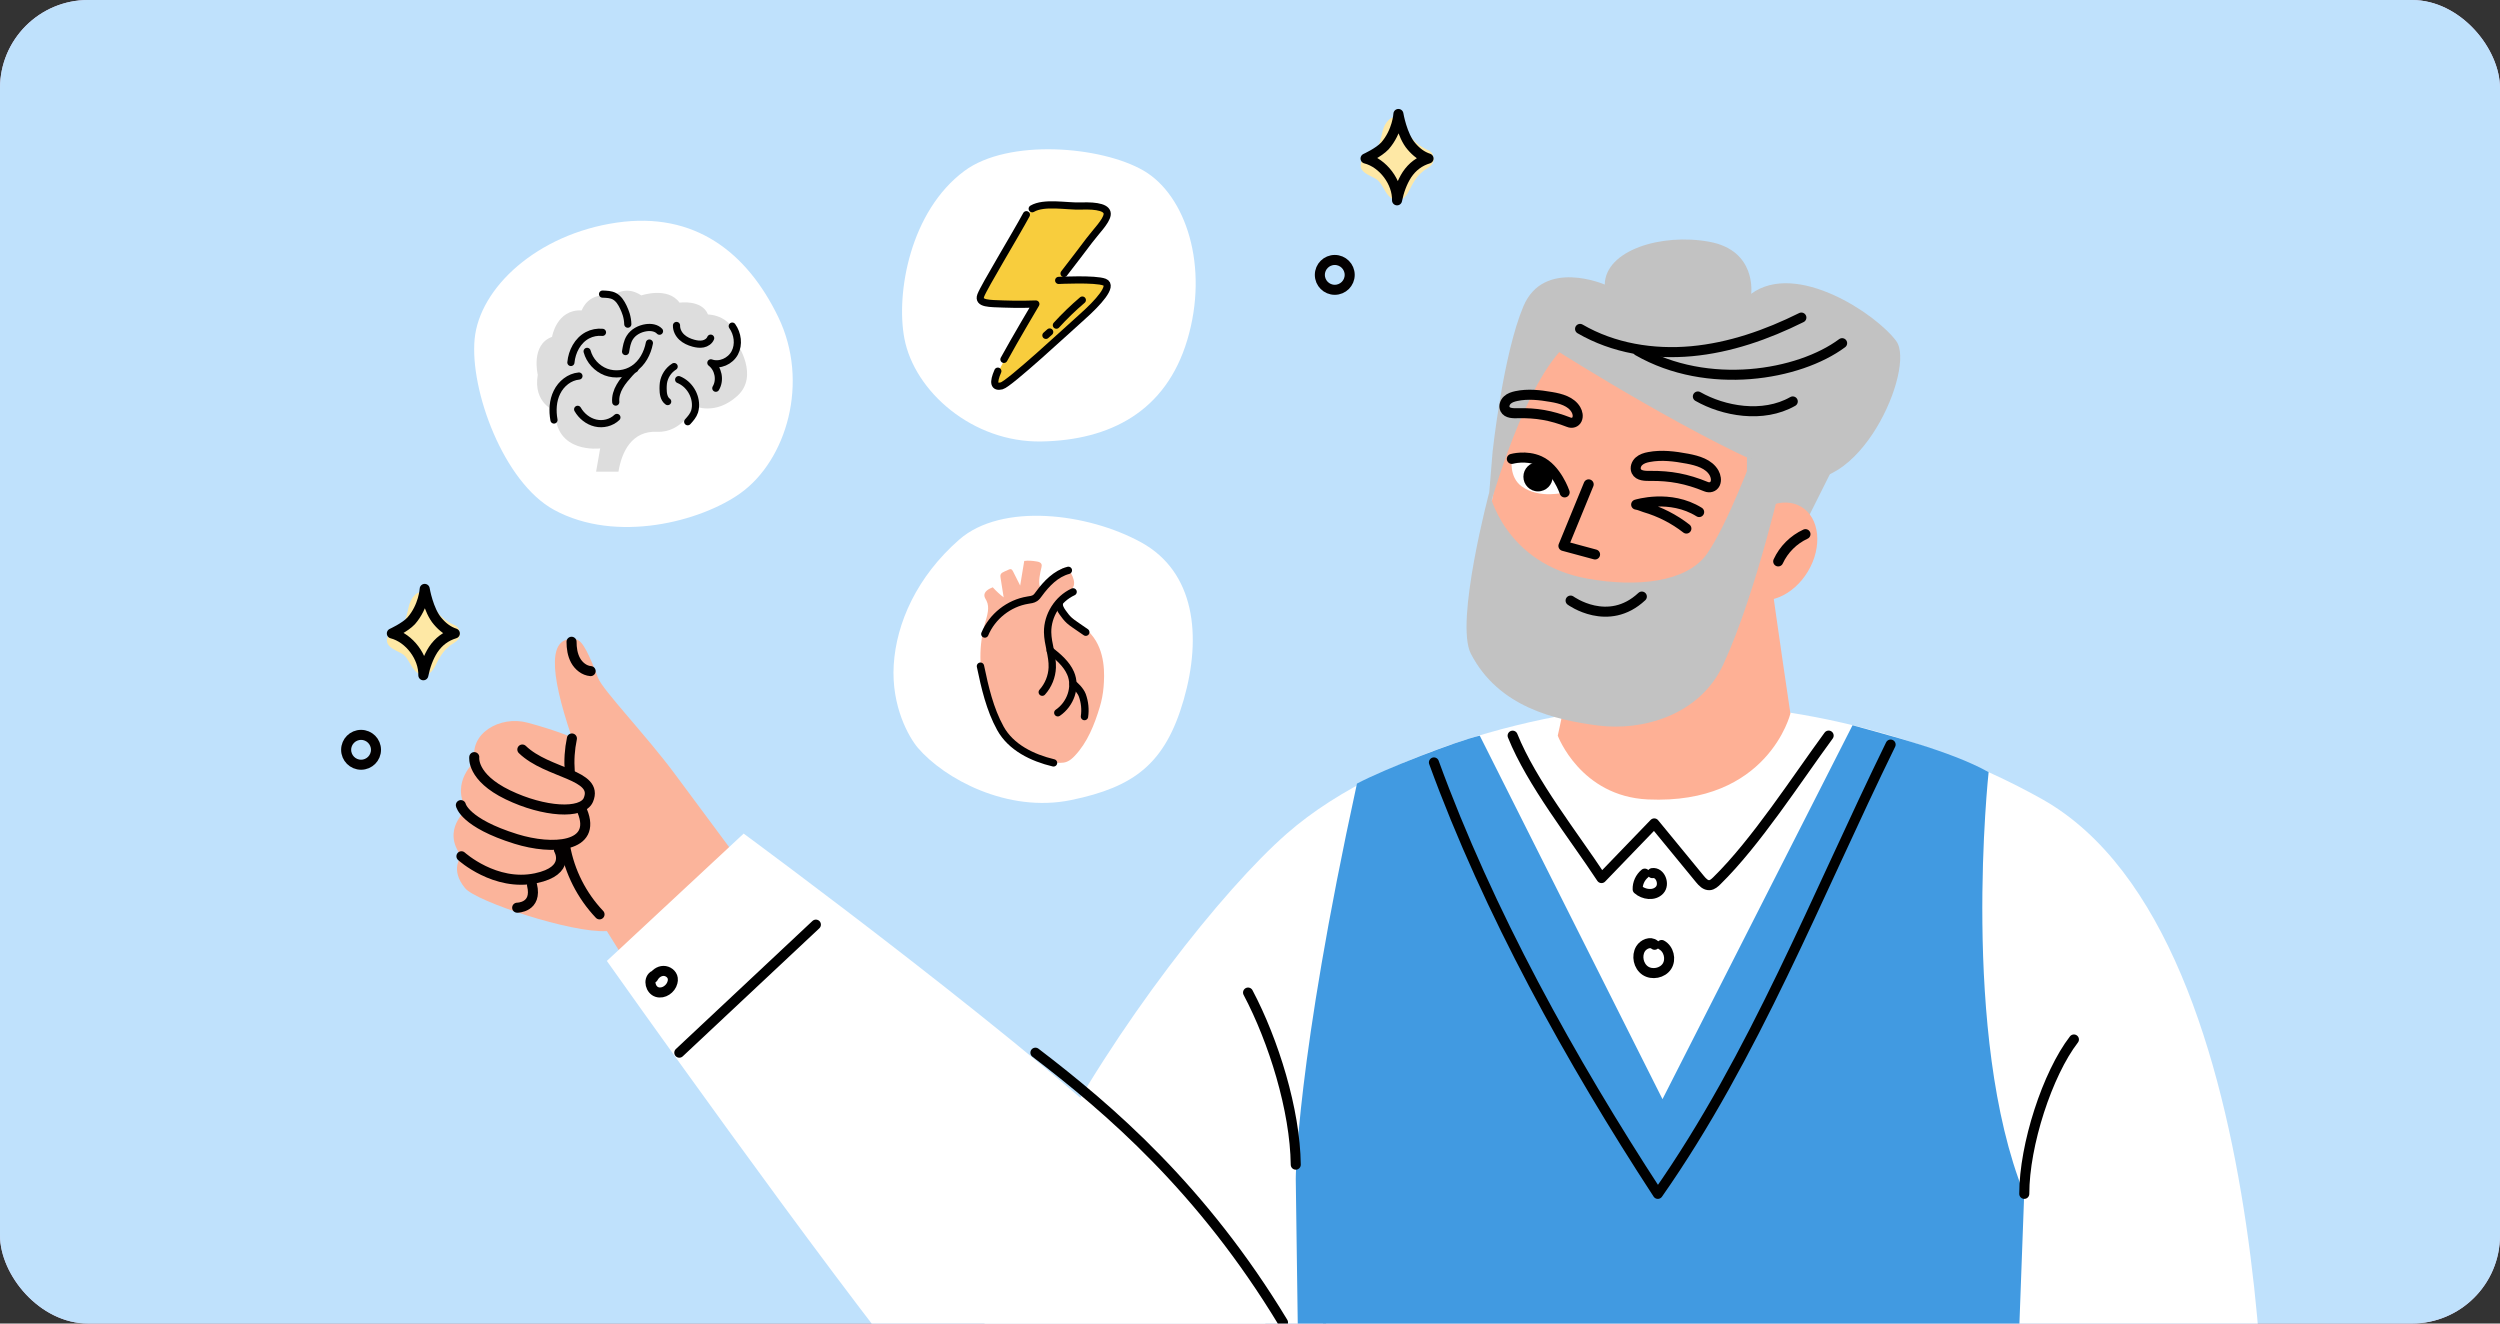 <svg width="680" height="360" viewBox="0 0 680 360" fill="none" xmlns="http://www.w3.org/2000/svg">
<rect x="0" y="0" width="680" height="360" fill="#333333" stroke="none"/>
<g clip-path="url(#clip0_1139_4362)">
<rect width="680" height="360" rx="24" fill="#E4CFEB"/>
<rect width="680" height="360" rx="24" fill="#BFE1FC"/>
<path d="M462.345 191.457C430.012 190.247 378.243 202.033 350.027 226.737C315.294 257.119 232.617 375.095 281.732 400.52C340.993 431.195 360.76 356.987 360.76 356.987C359.686 402.608 361.404 415.936 361.404 415.936L561.979 420.599H616.147C616.147 420.599 622.528 255.167 555.52 217.409C540.612 209.038 507.264 193.135 462.345 191.457Z" fill="white"/>
<path d="M423.709 200.101C423.709 200.101 427.26 184.393 429.758 168.178C433.075 146.655 477.721 128.332 480.785 150.831C483.673 171.944 486.99 194.091 486.99 194.091C486.99 194.091 480.921 218.932 448.217 217.449C429.856 216.59 423.709 200.101 423.709 200.101Z" fill="#FEB095"/>
<path d="M408.703 123.279C402.498 149.172 396.02 178.988 423.689 183.925C447.183 188.121 466.013 184.842 480.004 159.027C495.81 129.874 489.214 97.658 460.159 86.808C440.197 79.374 415.982 92.897 408.703 123.279Z" fill="#FEB095"/>
<path d="M404.567 140.079C404.567 140.079 413.114 108.214 424.119 95.784C424.119 95.784 463.555 120.8 487.01 129.523C505.43 136.372 521.216 100.097 515.772 92.76C510.328 85.403 488.61 70.866 476.317 79.92C476.317 79.92 477.917 68.115 464.901 65.754C451.886 63.373 436.646 68.076 436.49 77.403C436.49 77.403 419.924 70.203 414.382 83.276C408.84 96.35 405.991 122.83 405.991 122.83L404.567 140.079Z" fill="#C2C2C2"/>
<path d="M503.654 117.152L484.961 154.461L475.048 145.816L475.282 108.41C475.282 108.41 500.591 112.234 503.654 117.152Z" fill="#C2C2C2"/>
<path d="M491.756 155.429C495.773 148.727 494.967 140.86 489.957 137.857C484.947 134.854 477.629 137.853 473.612 144.555C469.595 151.257 470.401 159.124 475.411 162.127C480.421 165.13 487.739 162.131 491.756 155.429Z" fill="#FEB095"/>
<path d="M491.088 145.289C487.849 146.772 485.156 149.465 483.673 152.704" stroke="black" stroke-width="2.732" stroke-miterlimit="10" stroke-linecap="round" stroke-linejoin="round"/>
<path d="M432.119 131.747L425.251 148.489L433.856 150.811" stroke="black" stroke-width="2.732" stroke-miterlimit="10" stroke-linecap="round" stroke-linejoin="round"/>
<path d="M462.169 139.279C454.266 134.342 445.036 137.25 445.036 137.25C446.071 137.425 446.383 137.679 447.397 137.991C451.476 139.182 455.339 141.152 458.696 143.767" stroke="black" stroke-width="2.732" stroke-miterlimit="10" stroke-linecap="round" stroke-linejoin="round"/>
<path d="M426.714 114.849C421.875 112.956 417.816 112.292 412.996 112.39C411.67 112.429 409.952 112.468 409.367 111.278C408.977 110.458 409.328 109.424 409.991 108.819C410.655 108.195 411.553 107.922 412.45 107.726C415.572 107.063 418.831 107.434 421.973 107.98C424.529 108.409 427.339 109.17 428.646 111.414C429.114 112.214 429.329 113.229 428.939 114.068C428.548 114.927 427.573 115.2 426.714 114.849Z" stroke="black" stroke-width="2.732" stroke-miterlimit="10" stroke-linecap="round" stroke-linejoin="round"/>
<path d="M464.042 132.371C458.774 130.205 454.325 129.405 449.036 129.444C447.573 129.464 445.7 129.483 445.075 128.156C444.666 127.259 445.056 126.127 445.797 125.464C446.539 124.8 447.534 124.488 448.51 124.312C451.963 123.649 455.515 124.117 458.969 124.761C461.759 125.288 464.842 126.166 466.228 128.644C466.715 129.542 466.93 130.654 466.501 131.571C466.052 132.488 464.979 132.761 464.042 132.371Z" stroke="black" stroke-width="2.732" stroke-miterlimit="10" stroke-linecap="round" stroke-linejoin="round"/>
<path d="M411.221 124.82C411.221 124.82 414.07 123.98 418.773 125.366C424.509 127.044 425.583 133.932 425.583 133.932C425.583 133.932 418.753 135.805 413.894 132.293C410.382 129.717 411.221 124.82 411.221 124.82Z" fill="white"/>
<path d="M418.343 133.659C420.541 133.659 422.324 131.877 422.324 129.678C422.324 127.48 420.541 125.698 418.343 125.698C416.145 125.698 414.362 127.48 414.362 129.678C414.362 131.877 416.145 133.659 418.343 133.659Z" fill="black"/>
<path d="M425.583 133.932C425.583 133.932 423.417 127.453 418.773 125.365C415.085 123.707 411.221 124.819 411.221 124.819" stroke="black" stroke-width="2.732" stroke-miterlimit="10" stroke-linecap="round" stroke-linejoin="round"/>
<path d="M477.252 122.81C477.252 122.81 469.857 142.752 464.315 150.616C458.774 158.48 445.056 159.748 431.982 157.426C409.171 153.406 405.073 133.913 405.073 133.913C405.073 133.913 395.668 169.309 400.078 177.817C407.61 192.374 423.026 195.828 434.733 197.35C446.461 198.872 462.286 194.715 468.725 180.764C477.916 160.88 485.155 128.234 485.155 128.234L477.252 122.81Z" fill="#C2C2C2"/>
<path d="M427.202 163.359C427.202 163.359 437.427 170.832 446.579 162.266" stroke="black" stroke-width="2.732" stroke-miterlimit="10" stroke-linecap="round" stroke-linejoin="round"/>
<path d="M429.777 89.462C438.831 94.731 449.661 96.487 460.1 95.531C470.54 94.575 480.589 91.043 489.975 86.379" stroke="black" stroke-width="2.732" stroke-miterlimit="10" stroke-linecap="round" stroke-linejoin="round"/>
<path d="M445.485 95.413C464.549 106.34 489.311 102.087 501.058 93.345" stroke="black" stroke-width="2.732" stroke-miterlimit="10" stroke-linecap="round" stroke-linejoin="round"/>
<path d="M461.818 107.843C468.745 111.804 479.496 113.834 487.633 109.19" stroke="black" stroke-width="2.732" stroke-miterlimit="10" stroke-linecap="round" stroke-linejoin="round"/>
<path d="M402.498 200.101L452.198 298.974L503.888 197.272C512.572 199.731 530.368 204.141 540.905 210.014C540.905 210.014 533.158 281.588 550.583 324.751L547.051 420.561L353.813 420.248L352.447 320.673C352.447 320.673 352.486 289.237 369.092 213.136C376.819 209.058 396.488 201.467 402.498 200.101Z" fill="#419AE1"/>
<path d="M411.435 200.102C416.606 212.961 428.002 227.264 435.612 238.835C440.393 233.879 445.173 228.922 449.954 223.966C454.091 229.02 458.228 234.074 462.384 239.108C463.067 239.947 463.926 240.845 464.999 240.767C465.779 240.708 466.404 240.123 466.97 239.577C477.624 229.137 488.571 212.102 497.391 200.082" stroke="black" stroke-width="2.732" stroke-miterlimit="10" stroke-linecap="round" stroke-linejoin="round"/>
<path d="M390.029 207.38C404.82 248.006 427.299 288.515 450.929 324.732C477.135 287.344 494.17 243.538 514.249 202.521" stroke="black" stroke-width="2.732" stroke-miterlimit="10" stroke-linecap="round" stroke-linejoin="round"/>
<path d="M564.105 282.739C556.924 292.047 550.602 311.384 550.602 324.731" stroke="black" stroke-width="2.732" stroke-miterlimit="10" stroke-linecap="round" stroke-linejoin="round"/>
<path d="M447.378 237.625C446.129 238.659 445.388 240.278 445.446 241.898C447.085 243.362 449.895 243.732 451.398 242.113C452.9 240.513 451.593 237.137 449.427 237.488" stroke="black" stroke-width="2.732" stroke-miterlimit="10" stroke-linecap="round" stroke-linejoin="round"/>
<path d="M450.052 256.982C448.92 255.987 447.008 256.806 446.227 258.094C445.076 260.006 445.661 262.777 447.515 264.026C449.369 265.255 452.198 264.709 453.408 262.836C454.618 260.962 453.935 258.113 451.964 257.04" stroke="black" stroke-width="2.732" stroke-miterlimit="10" stroke-linecap="round" stroke-linejoin="round"/>
<path d="M339.471 269.977C346.418 283.11 352.272 301.94 352.447 316.789" stroke="black" stroke-width="2.732" stroke-miterlimit="10" stroke-linecap="round" stroke-linejoin="round"/>
<path d="M155.521 200.511C155.521 200.511 150.818 198.521 143.422 196.55C136.027 194.579 127.402 199.497 129.197 207.087C129.197 207.087 122.465 212.648 126.875 220.278C126.875 220.278 119.987 225.683 125.509 232.903C125.509 232.903 122.212 236.396 126.524 241.606C129.529 245.216 155.501 253.841 165.062 253.255L171.892 264.163L202.001 235.362C202.001 235.362 187.112 215.341 183.658 210.658C175.775 200.004 163.97 187.769 162.682 184.413C160.399 178.461 158.545 174.208 156.711 173.915C149.14 172.686 149.276 182.169 155.521 200.511Z" fill="#FBB49B"/>
<path d="M129.002 205.936C129.002 205.936 128.163 211.38 138.154 216.2C147.949 220.922 158.33 221.527 160.028 217.585C163.014 210.58 148.945 210.522 142.076 203.868" stroke="#030000" stroke-width="2.732" stroke-miterlimit="10" stroke-linecap="round" stroke-linejoin="round"/>
<path d="M125.354 218.99C125.354 218.99 126.29 223.829 140.34 228.2C150.272 231.283 162.487 230.542 158.37 220.59" stroke="#030000" stroke-width="2.732" stroke-miterlimit="10" stroke-linecap="round" stroke-linejoin="round"/>
<path d="M125.509 232.903C125.509 232.903 134.661 241.215 145.744 238.874C155.442 236.844 152.027 231.147 152.027 231.147" stroke="#030000" stroke-width="2.732" stroke-miterlimit="10" stroke-linecap="round" stroke-linejoin="round"/>
<path d="M144.71 240.728C146.193 246.894 140.671 246.894 140.671 246.894" stroke="#030000" stroke-width="2.732" stroke-miterlimit="10" stroke-linecap="round" stroke-linejoin="round"/>
<path d="M155.56 200.862C154.936 203.828 154.741 206.872 154.975 209.897" stroke="#030000" stroke-width="2.732" stroke-miterlimit="10" stroke-linecap="round" stroke-linejoin="round"/>
<path d="M153.706 230.191C154.935 237.099 158.233 243.616 163.072 248.709" stroke="#030000" stroke-width="2.732" stroke-miterlimit="10" stroke-linecap="round" stroke-linejoin="round"/>
<path d="M155.462 174.559C155.462 176.295 155.716 178.091 156.555 179.632C157.394 181.154 158.916 182.403 160.653 182.54" stroke="#030000" stroke-width="2.732" stroke-miterlimit="10" stroke-linecap="round" stroke-linejoin="round"/>
<path d="M165.062 261.373L202.274 226.737C202.274 226.737 285.595 288.028 314.474 317.532C343.334 347.035 355.627 376.149 341.87 392.072C316.972 420.873 279.916 412.99 252.188 379.193C224.46 345.396 165.062 261.373 165.062 261.373Z" fill="white"/>
<path d="M281.634 286.33C301.694 301.648 327.002 323.347 348.974 359.699" stroke="black" stroke-width="2.732" stroke-miterlimit="10" stroke-linecap="round" stroke-linejoin="round"/>
<path d="M184.771 286.33C197.161 274.72 209.533 263.109 221.923 251.499" stroke="black" stroke-width="2.732" stroke-miterlimit="10" stroke-linecap="round" stroke-linejoin="round"/>
<path d="M177.726 265.451C176.243 266.563 176.946 269.295 178.722 269.841C180.497 270.388 182.468 269.002 182.917 267.207C183.014 266.856 183.053 266.485 182.995 266.114C182.839 264.944 181.649 264.066 180.458 264.085C179.268 264.105 178.195 264.905 177.648 265.958" stroke="black" stroke-width="2.732" stroke-miterlimit="10" stroke-linecap="round" stroke-linejoin="round"/>
<path d="M150.721 138.694C167.678 147.923 190.625 141.835 201.377 134.167C213.943 125.191 220.246 103.941 211.699 86.262C203.152 68.583 188.927 57.5 167.795 60.544C146.096 63.685 130.427 78.281 129.1 92.213C127.773 106.146 136.984 131.22 150.721 138.694Z" fill="white"/>
<path d="M151.033 111.785C151.033 111.785 144.945 109.795 146.272 101.931C146.272 101.931 144.282 93.736 150.155 91.628C150.155 91.628 151.365 84.096 158.234 84.428C158.234 84.428 160.009 79.003 166.663 80.662C166.663 80.662 169.707 77.267 174.449 80.35C174.449 80.35 181.63 77.891 184.83 82.32C184.83 82.32 190.918 81.423 192.577 85.54C192.577 85.54 199.992 85.54 200.558 93.619C200.558 93.619 206.529 102.263 200.558 107.688C194.587 113.112 188.928 110.458 188.928 110.458C188.928 110.458 185.61 117.776 178.742 117.444C171.873 117.112 169.102 122.869 168.224 128.293H162.136L163.248 121.971C163.229 121.971 150.936 123.532 151.033 111.785Z" fill="#DDDDDD"/>
<path d="M157.473 102.282C154.897 102.516 152.633 104.35 151.502 106.672C150.35 108.975 150.214 111.706 150.682 114.243" stroke="black" stroke-width="1.951" stroke-miterlimit="10" stroke-linecap="round" stroke-linejoin="round"/>
<path d="M157.121 111.336C158.156 113.151 159.912 114.575 161.961 115.063C164.009 115.551 166.273 115.005 167.795 113.541" stroke="black" stroke-width="1.951" stroke-miterlimit="10" stroke-linecap="round" stroke-linejoin="round"/>
<path d="M183.366 99.706C181.786 100.682 180.693 102.379 180.439 104.214C180.381 104.702 180.361 105.189 180.361 105.677C180.361 106.985 180.537 108.468 181.61 109.229" stroke="black" stroke-width="1.951" stroke-miterlimit="10" stroke-linecap="round" stroke-linejoin="round"/>
<path d="M184.596 103.258C187.484 104.428 189.416 107.589 189.162 110.712C189.123 111.141 189.045 111.551 188.928 111.941C188.577 113.014 187.816 113.873 187.055 114.712" stroke="black" stroke-width="1.951" stroke-miterlimit="10" stroke-linecap="round" stroke-linejoin="round"/>
<path d="M194.703 105.599C196.03 103.394 195.406 100.233 193.357 98.691C195.757 99.57 198.665 98.243 199.855 95.979C201.065 93.716 200.655 90.789 199.172 88.701" stroke="black" stroke-width="1.951" stroke-miterlimit="10" stroke-linecap="round" stroke-linejoin="round"/>
<path d="M184.01 88.525C183.971 89.716 184.557 90.886 185.435 91.706C186.313 92.525 187.444 93.033 188.596 93.345C189.454 93.579 190.371 93.716 191.25 93.54C192.128 93.365 192.967 92.799 193.298 91.979" stroke="black" stroke-width="1.951" stroke-miterlimit="10" stroke-linecap="round" stroke-linejoin="round"/>
<path d="M163.892 79.998C164.985 80.037 166.116 80.057 167.092 80.564C168.243 81.169 168.965 82.34 169.531 83.51C169.843 84.154 170.117 84.837 170.331 85.52C170.585 86.379 170.741 87.276 170.76 88.174" stroke="black" stroke-width="1.951" stroke-miterlimit="10" stroke-linecap="round" stroke-linejoin="round"/>
<path d="M155.287 98.594C155.561 95.609 157.122 92.604 159.775 91.199C161.024 90.535 162.468 90.262 163.873 90.399" stroke="black" stroke-width="1.951" stroke-miterlimit="10" stroke-linecap="round" stroke-linejoin="round"/>
<path d="M159.697 95.569C160.38 98.106 162.351 100.252 164.809 101.189C167.268 102.106 170.175 101.774 172.361 100.311C174.702 98.75 176.107 96.076 176.634 93.305" stroke="black" stroke-width="1.951" stroke-miterlimit="10" stroke-linecap="round" stroke-linejoin="round"/>
<path d="M170.156 95.628C170.37 94.321 170.585 92.975 171.288 91.843C172.244 90.301 174 89.384 175.795 89.13C177.083 88.955 178.507 89.15 179.385 90.087" stroke="black" stroke-width="1.951" stroke-miterlimit="10" stroke-linecap="round" stroke-linejoin="round"/>
<path d="M167.483 109.365C167.346 107.862 167.815 106.379 168.576 105.072C169.317 103.765 170.332 102.633 171.327 101.521C171.737 101.072 172.146 100.623 172.693 100.33" stroke="black" stroke-width="1.951" stroke-miterlimit="10" stroke-linecap="round" stroke-linejoin="round"/>
<path d="M262.316 46.495C247.564 57.442 243.662 79.686 245.984 92.019C248.696 106.459 264.541 120.391 283.215 120.079C301.889 119.766 317.129 111.942 322.943 92.468C328.914 72.486 322.573 53.11 311.06 46.417C299.547 39.724 274.258 37.636 262.316 46.495Z" fill="white"/>
<path d="M279.176 58.885C276.23 64.349 267.624 78.515 266.766 80.857C265.907 83.179 269.185 83.023 272.971 83.179C276.756 83.355 281.752 83.179 281.752 83.179C281.752 83.179 272.795 98.282 271.41 101.443C270.024 104.604 270.376 105.951 272.444 105.443C274.512 104.936 290.377 90.204 294.513 86.516C298.65 82.828 302.884 78.184 300.426 77.228C297.967 76.252 287.957 76.759 287.957 76.759C287.957 76.759 294.338 68.486 296.23 65.969C298.123 63.451 300.894 60.739 301.148 58.885C301.401 57.032 298.631 56.349 293.986 56.524C289.342 56.68 281.401 54.729 279.176 58.885Z" fill="#F8CD3D"/>
<path d="M271.41 100.955C270.024 104.117 270.376 105.463 272.444 104.956C274.512 104.448 290.377 89.716 294.513 86.028C298.65 82.34 302.884 77.696 300.426 76.74C297.967 75.764 287.957 76.271 287.957 76.271" stroke="black" stroke-width="1.951" stroke-miterlimit="10" stroke-linecap="round" stroke-linejoin="round"/>
<path d="M279.176 58.398C276.23 63.861 267.624 78.028 266.766 80.369C265.907 82.691 269.185 82.535 272.971 82.691C276.756 82.867 281.752 82.691 281.752 82.691C281.752 82.691 276.073 92.253 273.068 97.755" stroke="black" stroke-width="1.951" stroke-miterlimit="10" stroke-linecap="round" stroke-linejoin="round"/>
<path d="M289.42 74.398C291.43 71.803 294.923 67.237 296.23 65.48C298.123 62.963 300.894 60.251 301.148 58.397C301.401 56.543 298.631 55.86 293.986 56.036C290.123 56.173 283.996 54.865 280.757 56.778" stroke="black" stroke-width="1.951" stroke-miterlimit="10" stroke-linecap="round" stroke-linejoin="round"/>
<path d="M294.396 81.618C291.898 83.745 289.537 86.028 287.332 88.448" stroke="black" stroke-width="1.951" stroke-miterlimit="10" stroke-linecap="round" stroke-linejoin="round"/>
<path d="M285.518 90.3C285.167 90.613 284.816 90.905 284.484 91.218" stroke="black" stroke-width="1.951" stroke-miterlimit="10" stroke-linecap="round" stroke-linejoin="round"/>
<path d="M98.211 208.005C100.452 208.005 102.269 206.188 102.269 203.946C102.269 201.705 100.452 199.887 98.211 199.887C95.969 199.887 94.152 201.705 94.152 203.946C94.152 206.188 95.969 208.005 98.211 208.005Z" stroke="#030000" stroke-width="2.732" stroke-linecap="round" stroke-linejoin="round"/>
<path d="M363.059 78.826C365.3 78.826 367.117 77.009 367.117 74.767C367.117 72.526 365.3 70.709 363.059 70.709C360.817 70.709 359 72.526 359 74.767C359 77.009 360.817 78.826 363.059 78.826Z" stroke="#030000" stroke-width="2.732" stroke-linecap="round" stroke-linejoin="round"/>
<path d="M109.879 178.17C111.596 179.77 112.084 182.697 114.406 183.438C117.47 184.297 118.328 180.999 119.421 179.146C120.163 177.916 120.885 176.824 121.997 175.965C122.856 175.106 124.319 174.619 124.807 173.643C125.178 173.038 125.178 172.296 124.924 171.555C124.924 171.067 124.553 170.579 123.948 170.209C123.578 169.955 123.09 169.838 122.719 169.604C120.397 168.374 118.68 166.54 117.567 164.218C115.85 160.667 114.016 160.667 112.923 161.779C110.972 163.613 111.206 165.935 110.348 168.14C109.743 169.74 108.63 170.579 107.284 171.438C106.425 172.043 105.567 172.531 105.333 173.526C104.611 176.219 108.279 176.941 109.879 178.17Z" fill="#FEE8A5"/>
<path d="M123.714 172.296C121.88 171.691 120.416 170.579 119.07 168.999C116.494 166.052 115.518 160.179 115.518 160.179C115.518 160.179 115.265 164.959 111.85 168.862C110.133 170.696 106.581 172.296 106.581 172.296C111.362 173.526 115.265 178.794 115.148 183.672C115.635 181.233 116.494 178.775 117.84 176.687C119.304 174.501 121.255 173.038 123.714 172.296Z" stroke="black" stroke-width="2.732" stroke-miterlimit="10" stroke-linecap="round" stroke-linejoin="round"/>
<path d="M374.727 48.991C376.445 50.591 376.932 53.518 379.254 54.26C382.318 55.118 383.177 51.821 384.269 49.967C385.011 48.737 385.733 47.645 386.845 46.786C387.704 45.928 389.167 45.44 389.655 44.464C390.026 43.859 390.026 43.118 389.772 42.376C389.772 41.888 389.401 41.401 388.796 41.03C388.426 40.776 387.938 40.659 387.567 40.425C385.245 39.196 383.528 37.361 382.416 35.039C380.698 31.488 378.864 31.488 377.771 32.6C375.82 34.434 376.054 36.757 375.196 38.962C374.591 40.562 373.479 41.401 372.132 42.259C371.274 42.864 370.415 43.352 370.181 44.347C369.459 47.04 373.127 47.762 374.727 48.991Z" fill="#FEE8A5"/>
<path d="M388.562 43.118C386.728 42.513 385.264 41.4 383.918 39.82C381.342 36.873 380.366 31 380.366 31C380.366 31 380.113 35.781 376.698 39.683C374.981 41.517 371.429 43.118 371.429 43.118C376.21 44.347 380.113 49.615 379.996 54.494C380.484 52.055 381.342 49.596 382.689 47.508C384.152 45.323 386.103 43.859 388.562 43.118Z" stroke="black" stroke-width="2.732" stroke-miterlimit="10" stroke-linecap="round" stroke-linejoin="round"/>
<path d="M249.652 203.4C256.853 211.829 274.044 221.176 291.293 217.625C308.543 214.073 316.953 207.712 321.968 190.326C326.963 172.94 324.992 155.554 310.416 147.534C295.84 139.514 272.463 136.665 260.911 146.773C249.36 156.88 243.798 169.486 243.096 180.823C242.393 192.16 247.252 200.57 249.652 203.4Z" fill="white"/>
<path d="M278.592 152.575C278.224 154.808 277.854 157.039 277.486 159.273C276.842 157.995 276.198 156.714 275.555 155.436C275.418 155.167 275.246 154.867 274.948 154.808C274.748 154.768 274.545 154.855 274.359 154.938C273.956 155.12 273.552 155.301 273.149 155.483C272.772 155.653 272.364 155.853 272.194 156.23C272.057 156.532 272.107 156.881 272.158 157.209C272.439 158.971 272.717 160.73 272.998 162.492C271.927 161.669 270.932 160.747 270.029 159.745C268.932 160.162 267.621 160.91 267.753 162.077C267.807 162.56 268.118 162.971 268.335 163.407C269.253 165.247 268.519 167.433 267.953 169.409C266.222 175.463 266.248 182.008 268.024 188.05C269.8 194.09 273.321 199.609 278.054 203.762C279.323 204.875 280.701 205.908 282.278 206.505C283.637 207.019 285.094 207.194 286.538 207.363C287.762 207.507 289.047 207.646 290.193 207.191C291.04 206.856 291.736 206.222 292.361 205.559C295.79 201.927 297.679 197.125 299.127 192.345C299.669 190.553 300.021 188.715 300.174 186.85C300.443 183.586 300.752 177.081 296.773 172.511C294.453 169.843 290.665 167.914 288.493 165.126C288.132 164.662 287.774 164.103 287.901 163.53C287.986 163.138 288.283 162.832 288.592 162.577C289.842 161.544 291.615 160.869 292.061 159.311C292.384 158.174 291.851 156.99 291.332 155.929C291.009 155.266 290.566 154.518 289.832 154.443C289.349 154.393 288.898 154.662 288.488 154.919C286.514 156.162 285.009 157.242 282.87 159.66C282.352 158.263 282.929 155.778 283.274 154.33C283.347 154.025 283.394 153.693 283.262 153.407C283.054 152.962 282.505 152.808 282.019 152.726C280.847 152.523 279.656 152.424 278.597 152.577L278.592 152.575Z" fill="#FBB49C"/>
<path d="M291.884 160.99C287.731 162.907 284.901 167.388 284.953 171.961C284.991 175.199 286.34 178.338 286.215 181.574C286.12 184.032 285.139 186.444 283.493 188.272" stroke="black" stroke-width="2" stroke-linecap="round" stroke-linejoin="round"/>
<path d="M266.682 181.202C267.901 187.013 269.239 192.895 272.104 198.095C274.97 203.295 280.783 206.125 286.559 207.503" stroke="black" stroke-width="2" stroke-linecap="round" stroke-linejoin="round"/>
<path d="M288.172 163.969C287.927 164.891 288.488 165.818 289.04 166.596C289.589 167.372 290.163 168.143 290.868 168.782C291.354 169.223 291.896 169.596 292.436 169.968C293.401 170.631 294.368 171.296 295.332 171.959" stroke="black" stroke-width="2" stroke-linecap="round" stroke-linejoin="round"/>
<path d="M285.684 176.949C287.865 178.687 290.089 180.565 291.203 183.124C292.846 186.904 291.134 191.557 287.722 193.873" stroke="black" stroke-width="2" stroke-linecap="round" stroke-linejoin="round"/>
<path d="M291.884 186.072C292.325 186.244 293.92 187.833 294.382 189.102C295.056 190.949 295.264 192.96 294.979 194.906" stroke="black" stroke-width="2" stroke-linecap="round" stroke-linejoin="round"/>
<path d="M267.875 172.454C269.864 167.671 274.441 164.06 279.557 163.244C280.245 163.134 280.972 163.06 281.55 162.671C281.972 162.388 282.274 161.961 282.573 161.551C284.63 158.728 287.219 156.035 290.597 155.136" stroke="black" stroke-width="2" stroke-linecap="round" stroke-linejoin="round"/>
</g>
<defs>
<clipPath id="clip0_1139_4362">
<rect width="680" height="360" rx="24" fill="white"/>
</clipPath>
</defs>
</svg>
